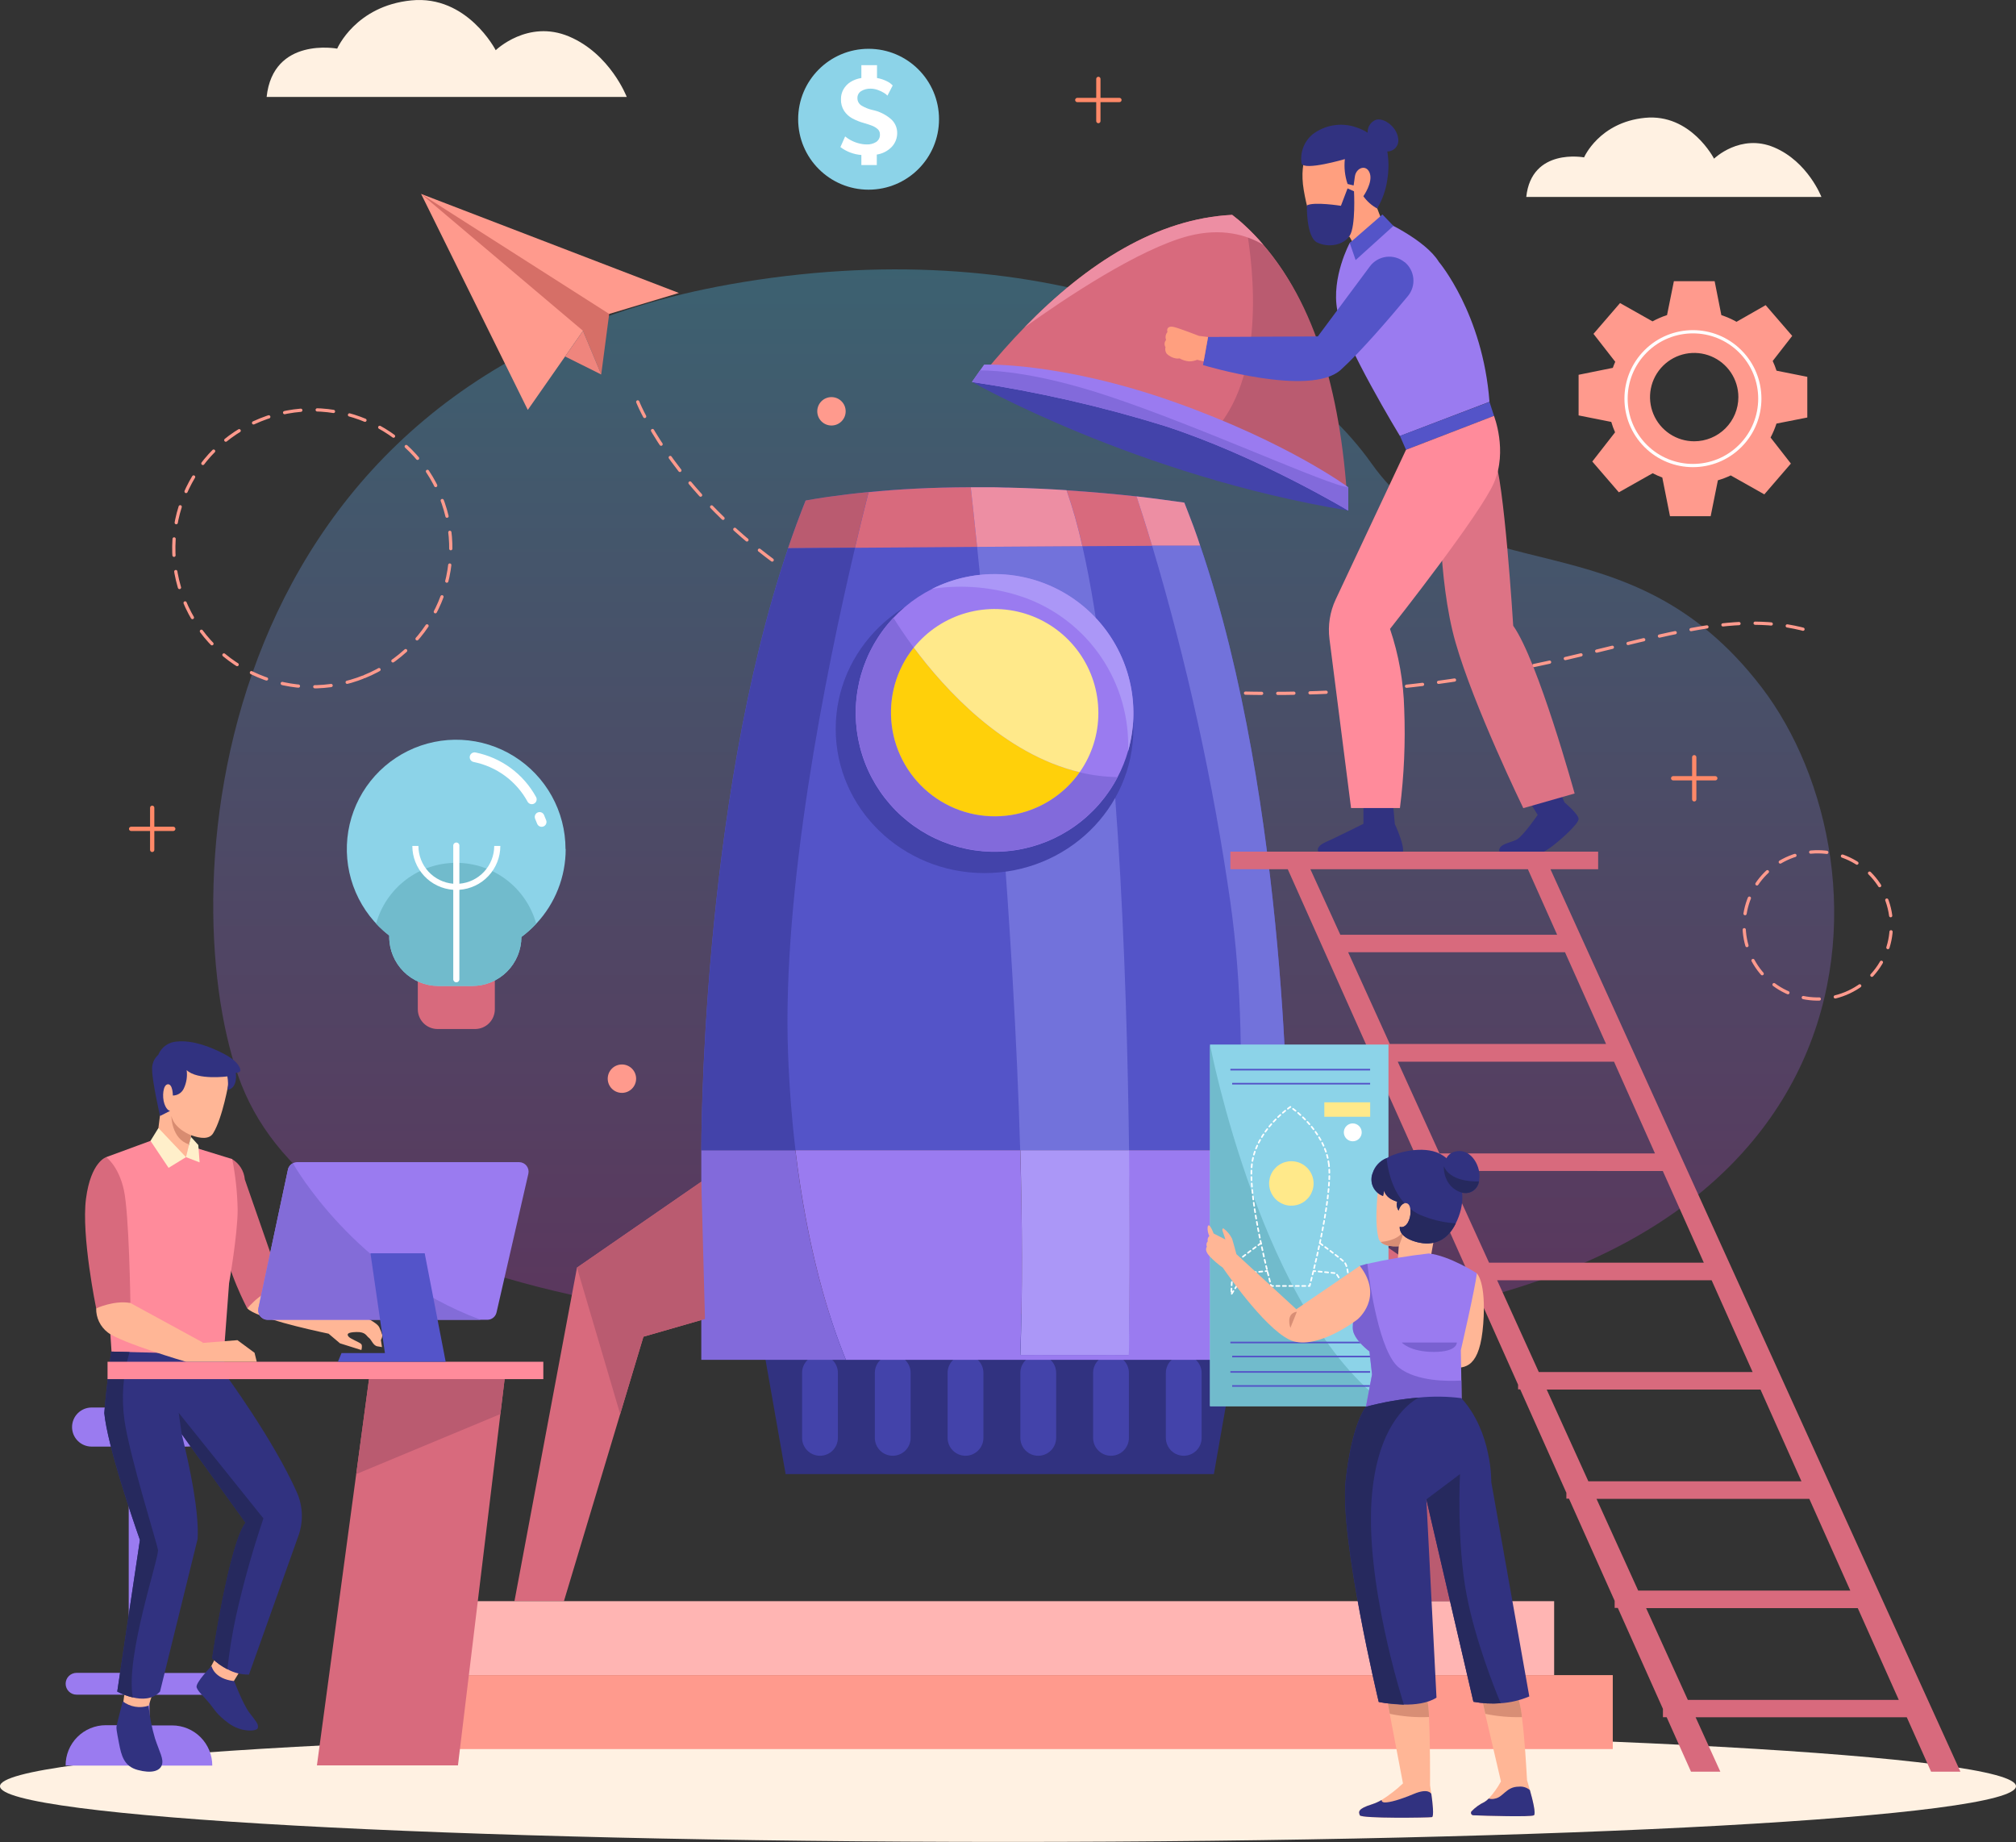 <svg width="625" height="571" viewBox="0 0 625 571" fill="none" xmlns="http://www.w3.org/2000/svg">
<rect x="0" y="0" width="625" height="571" fill="#333333" stroke="none"/>
<path d="M312.5 570.975C485.089 570.975 625 563.247 625 553.713C625 544.18 485.089 536.452 312.5 536.452C139.911 536.452 0 544.18 0 553.713C0 563.247 139.911 570.975 312.5 570.975Z" fill="#FFF1E2"/>
<path d="M226.125 88.165C320.441 71.381 395.891 102.245 425.218 143.689C454.544 185.133 504.539 158.617 546.208 213.16C587.878 267.702 589.203 402.322 392.06 412.093C194.916 421.864 94.82 393.413 73.872 333.594C52.925 273.774 65.281 116.789 226.125 88.165Z" fill="url(#paint0_linear_123_6457)" fill-opacity="0.3"/>
<path d="M197.714 124.584C197.714 124.584 227.743 201.4 351.372 212.895C475.001 224.389 517.187 183.449 560.302 195.394" stroke="#FF9A8D" stroke-linecap="round" stroke-linejoin="round" stroke-dasharray="5 5"/>
<path d="M163.628 127.064L183.21 99.01L210.468 90.817L130.55 60.112L163.628 127.064Z" fill="#FF9A8D"/>
<path d="M130.55 60.112L180.744 102.55L186.392 116.086L188.858 97.313L130.55 60.112Z" fill="#D66F67"/>
<path d="M175.188 110.504L186.391 116.086L180.744 102.55L175.188 110.504Z" fill="#EF857D"/>
<path d="M112.929 209.758C134.905 200.861 145.508 175.833 136.611 153.857C127.715 131.881 102.687 121.278 80.711 130.174C58.734 139.071 48.131 164.099 57.028 186.075C65.925 208.052 90.953 218.655 112.929 209.758Z" stroke="#FF9A8D" stroke-linecap="round" stroke-linejoin="round" stroke-dasharray="5.08 5.08"/>
<path d="M572.169 307.985C583.832 303.214 589.419 289.891 584.648 278.228C579.876 266.565 566.553 260.978 554.89 265.749C543.227 270.521 537.64 283.844 542.412 295.507C547.183 307.17 560.506 312.756 572.169 307.985Z" stroke="#FF9A8D" stroke-linecap="round" stroke-linejoin="round" stroke-dasharray="5 5"/>
<path d="M269.279 58.799C281.338 58.799 291.115 49.023 291.115 36.963C291.115 24.904 281.338 15.128 269.279 15.128C257.22 15.128 247.443 24.904 247.443 36.963C247.443 49.023 257.22 58.799 269.279 58.799Z" fill="#8CD3E8"/>
<path d="M276.412 45.581C275.176 46.835 273.566 47.654 271.824 47.914V51.163H267.038V48.047C264.683 47.867 262.429 47.015 260.542 45.594L262.014 42.293C262.512 42.717 263.054 43.086 263.631 43.394C264.385 43.813 265.186 44.143 266.017 44.375C266.904 44.637 267.824 44.771 268.749 44.772C269.761 44.806 270.761 44.543 271.626 44.017C272.019 43.753 272.335 43.389 272.54 42.963C272.745 42.536 272.832 42.062 272.792 41.59C272.796 41.299 272.738 41.01 272.621 40.742C272.505 40.475 272.332 40.235 272.116 40.039C271.625 39.598 271.059 39.248 270.446 39.005C269.796 38.74 268.947 38.462 267.9 38.157C266.624 37.813 265.392 37.324 264.228 36.698C263.209 36.14 262.34 35.344 261.695 34.378C261.004 33.291 260.662 32.019 260.714 30.732C260.699 29.69 260.955 28.662 261.457 27.749C261.977 26.814 262.719 26.022 263.618 25.442C264.66 24.793 265.824 24.364 267.038 24.183V20.206H271.891V24.183C272.947 24.359 273.971 24.694 274.927 25.177C275.619 25.493 276.241 25.944 276.756 26.503L275.126 29.645C274.816 29.311 274.458 29.026 274.065 28.797C273.455 28.422 272.806 28.115 272.129 27.882C271.415 27.623 270.662 27.488 269.902 27.484C268.877 27.449 267.864 27.711 266.985 28.24C266.613 28.467 266.309 28.79 266.103 29.174C265.898 29.559 265.8 29.992 265.819 30.427C265.812 30.899 265.931 31.364 266.164 31.774C266.398 32.184 266.736 32.525 267.144 32.761C268.176 33.377 269.299 33.825 270.472 34.087C272.508 34.506 274.41 35.416 276.014 36.738C276.69 37.28 277.233 37.969 277.603 38.752C277.973 39.535 278.159 40.393 278.148 41.259C278.15 42.87 277.527 44.419 276.412 45.581Z" fill="white"/>
<path d="M129.543 301.656H153.407V312.872C153.407 313.674 153.249 314.469 152.941 315.211C152.634 315.952 152.184 316.626 151.616 317.193C151.049 317.761 150.375 318.211 149.634 318.518C148.892 318.826 148.097 318.984 147.295 318.984H135.641C134.839 318.984 134.044 318.826 133.302 318.518C132.561 318.211 131.887 317.761 131.319 317.193C130.752 316.626 130.302 315.952 129.995 315.211C129.687 314.469 129.529 313.674 129.529 312.872V301.656H129.543Z" fill="#D86A7D"/>
<path d="M175.374 263.208C175.38 271.781 172.129 280.036 166.279 286.303C164.861 287.823 163.308 289.212 161.639 290.453C161.635 292.451 161.238 294.429 160.47 296.273C159.702 298.118 158.578 299.793 157.162 301.203C155.746 302.612 154.066 303.729 152.218 304.489C150.37 305.25 148.391 305.638 146.392 305.633H135.879C131.847 305.63 127.981 304.026 125.13 301.175C122.279 298.324 120.676 294.458 120.672 290.426V290.015C116.12 286.492 112.539 281.867 110.269 276.577C107.998 271.287 107.112 265.505 107.694 259.778C108.276 254.051 110.308 248.566 113.596 243.841C116.885 239.116 121.322 235.306 126.491 232.771C131.659 230.235 137.388 229.058 143.138 229.35C148.887 229.641 154.468 231.392 159.353 234.437C164.239 237.483 168.268 241.722 171.062 246.755C173.856 251.789 175.321 257.451 175.321 263.208H175.374Z" fill="#8CD3E8"/>
<path d="M166.28 286.303C164.861 287.823 163.308 289.212 161.639 290.453C161.636 292.451 161.239 294.429 160.47 296.273C159.702 298.118 158.578 299.793 157.162 301.202C155.746 302.612 154.066 303.729 152.218 304.489C150.37 305.25 148.391 305.638 146.393 305.633H135.879C131.847 305.629 127.982 304.026 125.131 301.175C122.279 298.324 120.676 294.458 120.673 290.426V290.015C119.217 288.891 117.856 287.649 116.603 286.303C118.114 280.885 121.358 276.111 125.839 272.709C130.319 269.308 135.789 267.467 141.415 267.467C147.04 267.467 152.51 269.308 156.99 272.709C161.471 276.111 164.715 280.885 166.227 286.303H166.28Z" fill="#71BBCC"/>
<path d="M155.117 262.24H153.221C153.214 265.19 152.1 268.031 150.099 270.199C148.098 272.367 145.356 273.704 142.416 273.947V262.24C142.431 262.106 142.419 261.971 142.378 261.842C142.338 261.713 142.271 261.595 142.181 261.494C142.092 261.393 141.982 261.312 141.859 261.257C141.736 261.202 141.603 261.173 141.468 261.173C141.333 261.173 141.2 261.202 141.077 261.257C140.954 261.312 140.844 261.393 140.754 261.494C140.665 261.595 140.597 261.713 140.557 261.842C140.517 261.971 140.504 262.106 140.52 262.24V273.947C137.579 273.704 134.837 272.367 132.836 270.199C130.835 268.031 129.721 265.19 129.715 262.24H127.832C127.837 265.69 129.149 269.009 131.503 271.531C133.857 274.052 137.079 275.588 140.52 275.829V303.671C140.547 303.903 140.659 304.117 140.834 304.272C141.008 304.427 141.234 304.513 141.468 304.513C141.701 304.513 141.927 304.427 142.102 304.272C142.276 304.117 142.388 303.903 142.416 303.671V275.829C145.858 275.588 149.081 274.053 151.438 271.532C153.794 269.011 155.108 265.691 155.117 262.24Z" fill="white"/>
<path d="M147.122 234.73C150.855 235.48 154.378 237.037 157.445 239.293C160.511 241.549 163.047 244.449 164.874 247.789" stroke="white" stroke-width="3" stroke-linecap="round" stroke-linejoin="round"/>
<path d="M167.287 253.238L167.923 254.802" stroke="white" stroke-width="3" stroke-linecap="round" stroke-linejoin="round"/>
<path d="M560.301 129.423V116.815L550.756 114.906C550.42 113.881 550.026 112.876 549.576 111.896L555.621 104.127L547.388 94.595L538.36 99.752C536.861 98.913 535.285 98.22 533.653 97.684L531.572 87.171H518.937L516.816 97.671C515.257 98.183 513.749 98.836 512.308 99.62L502.245 93.945L494.012 103.491L500.76 112.148C500.482 112.758 500.23 113.395 500.005 114.031L489.398 116.179V128.774L499.527 130.789C499.845 131.889 500.24 132.965 500.707 134.011L493.641 143.066L501.874 152.611L512.361 146.698C513.327 147.201 514.323 147.644 515.344 148.024L517.73 160.022H530.339L532.579 148.886C533.944 148.491 535.274 147.985 536.556 147.374L546.977 153.248L555.21 143.702L548.913 135.628C549.644 134.242 550.256 132.796 550.742 131.306L560.301 129.423ZM525.248 136.795C522.538 136.797 519.889 135.996 517.635 134.493C515.381 132.99 513.624 130.852 512.585 128.35C511.547 125.847 511.274 123.093 511.801 120.436C512.327 117.778 513.631 115.337 515.546 113.42C517.46 111.503 519.901 110.198 522.558 109.668C525.215 109.139 527.969 109.409 530.472 110.445C532.975 111.481 535.115 113.237 536.621 115.489C538.126 117.742 538.93 120.39 538.93 123.099C538.93 126.729 537.489 130.211 534.923 132.779C532.358 135.347 528.878 136.791 525.248 136.795Z" fill="#FF9A8D"/>
<path d="M539.506 138.238C547.603 130.14 547.603 117.012 539.506 108.914C531.408 100.816 518.279 100.816 510.182 108.914C502.084 117.012 502.084 130.14 510.182 138.238C518.279 146.336 531.408 146.336 539.506 138.238Z" stroke="white" stroke-linecap="round" stroke-linejoin="round"/>
<path d="M347.051 30.334H341.177V24.461C341.177 24.285 341.107 24.117 340.983 23.992C340.859 23.868 340.69 23.798 340.514 23.798C340.339 23.798 340.17 23.868 340.046 23.992C339.921 24.117 339.852 24.285 339.852 24.461V30.334H333.978C333.803 30.334 333.634 30.404 333.51 30.529C333.385 30.653 333.315 30.822 333.315 30.997C333.315 31.173 333.385 31.342 333.51 31.466C333.634 31.59 333.803 31.66 333.978 31.66H339.852V37.533C339.852 37.709 339.921 37.878 340.046 38.002C340.17 38.127 340.339 38.196 340.514 38.196C340.69 38.196 340.859 38.127 340.983 38.002C341.107 37.878 341.177 37.709 341.177 37.533V31.66H347.051C347.226 31.66 347.395 31.59 347.519 31.466C347.644 31.342 347.713 31.173 347.713 30.997C347.713 30.822 347.644 30.653 347.519 30.529C347.395 30.404 347.226 30.334 347.051 30.334Z" fill="#FF8968"/>
<path d="M53.72 256.274H47.847V250.401C47.847 250.225 47.777 250.056 47.653 249.932C47.529 249.808 47.36 249.738 47.184 249.738C47.008 249.738 46.84 249.808 46.716 249.932C46.591 250.056 46.522 250.225 46.522 250.401V256.274H40.648C40.472 256.274 40.304 256.344 40.179 256.468C40.055 256.592 39.985 256.761 39.985 256.937C39.985 257.113 40.055 257.281 40.179 257.406C40.304 257.53 40.472 257.6 40.648 257.6H46.522V263.46C46.522 263.636 46.591 263.804 46.716 263.928C46.84 264.053 47.008 264.123 47.184 264.123C47.36 264.123 47.529 264.053 47.653 263.928C47.777 263.804 47.847 263.636 47.847 263.46V257.6H53.72C53.895 257.596 54.062 257.525 54.185 257.402C54.309 257.278 54.38 257.112 54.383 256.937C54.383 256.761 54.313 256.592 54.189 256.468C54.065 256.344 53.896 256.274 53.72 256.274Z" fill="#FF8968"/>
<path d="M531.784 240.59H525.911V234.73C525.911 234.554 525.841 234.386 525.717 234.261C525.592 234.137 525.424 234.067 525.248 234.067C525.072 234.067 524.903 234.137 524.779 234.261C524.655 234.386 524.585 234.554 524.585 234.73V240.59H518.712C518.536 240.59 518.367 240.66 518.243 240.784C518.119 240.909 518.049 241.077 518.049 241.253C518.049 241.429 518.119 241.597 518.243 241.722C518.367 241.846 518.536 241.916 518.712 241.916H524.585V247.789C524.585 247.965 524.655 248.134 524.779 248.258C524.903 248.382 525.072 248.452 525.248 248.452C525.424 248.452 525.592 248.382 525.717 248.258C525.841 248.134 525.911 247.965 525.911 247.789V241.916H531.784C531.96 241.916 532.128 241.846 532.253 241.722C532.377 241.597 532.447 241.429 532.447 241.253C532.443 241.078 532.372 240.912 532.249 240.788C532.125 240.664 531.959 240.593 531.784 240.59Z" fill="#FF8968"/>
<path d="M257.772 131.903C260.203 131.903 262.173 129.932 262.173 127.501C262.173 125.07 260.203 123.099 257.772 123.099C255.341 123.099 253.37 125.07 253.37 127.501C253.37 129.932 255.341 131.903 257.772 131.903Z" fill="#FF9A8D"/>
<path d="M192.809 338.778C195.24 338.778 197.21 336.807 197.21 334.376C197.21 331.945 195.24 329.974 192.809 329.974C190.378 329.974 188.407 331.945 188.407 334.376C188.407 336.807 190.378 338.778 192.809 338.778Z" fill="#FF9A8D"/>
<path d="M115.621 30.056H194.306C194.306 30.056 189.202 16.705 176.408 11.309C163.614 5.914 153.684 15.565 153.684 15.565C153.684 15.565 144.868 -1.59 127.54 0.12C110.212 1.83 104.538 15.075 104.538 15.075C104.538 15.075 84.651 11.309 82.662 30.056H115.621Z" fill="#FFF1E2"/>
<path d="M500.191 61.053H564.677C564.677 61.053 560.488 50.115 550.014 45.687C539.54 41.259 531.387 49.187 531.387 49.187C531.387 49.187 524.161 35.12 509.962 36.526C495.763 37.931 491.096 48.789 491.096 48.789C491.096 48.789 474.803 45.687 473.172 61.053H500.191Z" fill="#FFF1E2"/>
<path d="M223.301 362.257L178.874 392.949L159.491 496.347H174.83L199.477 414.36L226.125 406.684L223.301 362.257Z" fill="#D86A7D"/>
<path d="M394.898 362.257L439.325 392.949L458.708 496.347H443.369L418.722 414.36L392.074 406.684L394.898 362.257Z" fill="#D86A7D"/>
<path d="M317.803 407.334H302.08H234.836L243.56 456.958H302.08H317.803H376.323L385.034 407.334H317.803Z" fill="#313280"/>
<path d="M254.218 420.021H254.205C251.144 420.021 248.663 422.503 248.663 425.563V445.728C248.663 448.789 251.144 451.27 254.205 451.27H254.218C257.279 451.27 259.76 448.789 259.76 445.728V425.563C259.76 422.503 257.279 420.021 254.218 420.021Z" fill="#4343AA"/>
<path d="M276.771 451.27C275.3 451.27 273.889 450.687 272.848 449.648C271.806 448.609 271.219 447.199 271.216 445.728V425.577C271.216 424.103 271.801 422.69 272.843 421.648C273.885 420.607 275.298 420.021 276.771 420.021C277.5 420.021 278.221 420.165 278.895 420.445C279.568 420.724 280.179 421.133 280.694 421.649C281.209 422.165 281.617 422.778 281.895 423.452C282.172 424.126 282.314 424.848 282.313 425.577V445.781C282.299 447.242 281.709 448.638 280.671 449.666C279.633 450.694 278.231 451.27 276.771 451.27Z" fill="#4343AA"/>
<path d="M299.321 451.27C297.851 451.27 296.442 450.686 295.402 449.647C294.363 448.608 293.779 447.198 293.779 445.728V425.577C293.778 424.848 293.92 424.126 294.197 423.452C294.475 422.778 294.883 422.165 295.398 421.649C295.913 421.133 296.524 420.724 297.197 420.445C297.871 420.165 298.592 420.021 299.321 420.021C300.794 420.021 302.207 420.607 303.249 421.648C304.291 422.69 304.876 424.103 304.876 425.577V445.781C304.859 447.243 304.266 448.639 303.226 449.667C302.186 450.694 300.783 451.27 299.321 451.27Z" fill="#4343AA"/>
<path d="M321.873 451.27C321.145 451.27 320.424 451.127 319.752 450.848C319.08 450.57 318.469 450.162 317.954 449.647C317.44 449.132 317.031 448.522 316.753 447.849C316.474 447.177 316.331 446.456 316.331 445.728V425.577C316.329 424.848 316.471 424.126 316.749 423.452C317.027 422.778 317.435 422.165 317.95 421.649C318.464 421.133 319.076 420.724 319.749 420.445C320.422 420.165 321.144 420.021 321.873 420.021C323.346 420.021 324.759 420.607 325.801 421.648C326.843 422.69 327.428 424.103 327.428 425.577V445.781C327.41 447.243 326.817 448.639 325.778 449.667C324.738 450.694 323.335 451.27 321.873 451.27Z" fill="#4343AA"/>
<path d="M344.439 451.27C343.71 451.272 342.988 451.13 342.314 450.852C341.64 450.574 341.028 450.166 340.512 449.652C339.996 449.137 339.586 448.525 339.307 447.852C339.028 447.179 338.884 446.457 338.884 445.728V425.577C338.882 424.847 339.025 424.123 339.303 423.449C339.582 422.774 339.991 422.161 340.507 421.645C341.023 421.128 341.636 420.719 342.311 420.441C342.986 420.162 343.709 420.02 344.439 420.022C345.168 420.021 345.889 420.165 346.563 420.445C347.236 420.724 347.847 421.133 348.362 421.649C348.877 422.165 349.285 422.778 349.563 423.452C349.84 424.126 349.982 424.848 349.981 425.577V445.781C349.967 447.242 349.377 448.638 348.339 449.666C347.301 450.694 345.899 451.27 344.439 451.27Z" fill="#4343AA"/>
<path d="M366.99 451.27C365.528 451.27 364.125 450.694 363.085 449.667C362.045 448.639 361.452 447.243 361.435 445.781V425.629C361.435 424.156 362.02 422.743 363.062 421.702C364.103 420.66 365.516 420.074 366.99 420.074C367.718 420.074 368.44 420.218 369.113 420.498C369.787 420.777 370.398 421.186 370.913 421.702C371.428 422.218 371.836 422.831 372.113 423.505C372.391 424.179 372.533 424.901 372.531 425.629V445.781C372.517 447.242 371.927 448.638 370.89 449.666C369.852 450.694 368.45 451.27 366.99 451.27Z" fill="#4343AA"/>
<path d="M399.233 356.57H217.415C217.415 356.57 217.071 250.427 244.315 169.966C246.026 164.928 247.842 159.983 249.764 155.183C255.174 154.215 261.696 153.274 269.28 152.532C278.282 151.657 288.822 151.073 300.953 151.047H305.673C314.555 151.14 322.908 151.471 330.65 151.975C338.393 152.479 345.817 153.142 352.353 153.871C357.816 154.494 362.774 155.197 367.162 155.806C367.361 156.297 367.56 156.801 367.759 157.331L368.713 159.81C369.138 160.95 369.575 162.117 370.039 163.284L371.272 166.744L372.107 169.144C399.617 249.725 399.233 356.57 399.233 356.57Z" fill="#5454C8"/>
<path d="M383.933 356.57C382.711 378.342 380.281 400.03 376.654 421.533H262.253C257.042 408.832 250.321 387.5 246.608 356.57H316.278C316.928 379.015 317.047 400.665 316.278 420.022H349.927C349.927 420.022 350.417 393.506 349.927 356.57H383.933Z" fill="#9A7BF0"/>
<path d="M350.033 356.57H316.278C314.263 286.396 306.998 208.559 302.928 169.528L335.555 169.316C346.307 216.421 349.317 299.123 350.033 356.57Z" fill="#7272DB"/>
<path d="M305.221 270.646C330.702 270.646 351.358 250.63 351.358 225.94C351.358 201.25 330.702 181.235 305.221 181.235C279.74 181.235 259.084 201.25 259.084 225.94C259.084 250.63 279.74 270.646 305.221 270.646Z" fill="#4343AA"/>
<path d="M351.371 220.969C351.376 224.968 350.823 228.948 349.727 232.795C348.93 235.601 347.841 238.316 346.479 240.895C343.344 246.912 338.831 252.101 333.308 256.041C327.785 259.981 321.408 262.56 314.699 263.566C307.99 264.573 301.138 263.979 294.702 261.832C288.266 259.686 282.429 256.049 277.666 251.218C272.904 246.386 269.351 240.497 267.298 234.03C265.245 227.564 264.75 220.704 265.853 214.01C266.956 207.316 269.626 200.978 273.645 195.512C277.664 190.047 282.919 185.609 288.98 182.561C295.542 179.267 302.838 177.706 310.173 178.026C317.509 178.346 324.64 180.536 330.891 184.389C337.141 188.242 342.303 193.628 345.885 200.038C349.468 206.447 351.351 213.666 351.358 221.008L351.371 220.969Z" fill="#9A7BF0"/>
<path d="M481.815 496.347H132.538V519.269H481.815V496.347Z" fill="#FFB5B3"/>
<path d="M499.992 519.27H106.805V542.192H499.992V519.27Z" fill="#FF9A8D"/>
<path d="M300.952 151.047C301.429 155.369 302.119 161.653 302.927 169.528C289.099 169.621 275.59 169.714 265.05 169.807C266.641 163.085 268.086 157.238 269.279 152.572C278.281 151.657 288.821 151.073 300.952 151.047Z" fill="#D86A7D"/>
<path d="M357.192 169.197L335.582 169.316C334.289 163.453 332.651 157.671 330.677 152.001C338.631 152.505 345.844 153.168 352.38 153.897C353.334 156.867 355.031 162.064 357.192 169.197Z" fill="#D86A7D"/>
<path d="M262.253 421.533H217.415V356.57H246.582C250.255 387.447 257.043 408.832 262.253 421.533Z" fill="#826ADB"/>
<path d="M269.28 152.532C268.087 157.238 266.628 163.138 265.051 169.767L244.315 169.926C246.026 164.888 247.842 159.943 249.764 155.144C251.62 154.812 253.609 154.481 255.73 154.162L257.056 153.977C260.729 153.46 264.812 152.956 269.28 152.532Z" fill="#BA5B70"/>
<path d="M244.315 326.647C244.726 337.478 245.522 347.435 246.609 356.569H217.442C217.442 356.569 217.097 250.427 244.342 169.966L265.077 169.807C256.009 208.268 242.393 275.67 244.315 326.647Z" fill="#4343AA"/>
<path d="M399.233 356.57V421.533H376.694C380.321 400.03 382.751 378.342 383.973 356.57H399.233Z" fill="#AB97F7"/>
<path d="M372.067 169.17C371.934 169.17 366.167 169.17 357.165 169.17C355.031 162.064 353.334 156.84 352.353 153.871C357.815 154.494 362.773 155.196 367.161 155.806C367.36 156.297 367.559 156.801 367.758 157.331L368.713 159.81C369.137 160.95 369.574 162.117 370.038 163.284L371.271 166.744L372.067 169.17Z" fill="#ED8EA3"/>
<path d="M399.233 356.569H383.933C385.259 332.56 385.1 305.54 381.441 279.674C376.079 242.303 367.974 205.378 357.192 169.197C366.194 169.197 371.962 169.197 372.094 169.197C399.617 249.725 399.233 356.569 399.233 356.569Z" fill="#7272DB"/>
<path d="M346.48 240.895C343.632 246.339 339.652 251.111 334.806 254.888C329.961 258.666 324.363 261.363 318.388 262.796C312.414 264.23 306.202 264.368 300.17 263.2C294.138 262.033 288.425 259.587 283.417 256.028C278.409 252.469 274.221 247.879 271.135 242.566C268.048 237.254 266.136 231.342 265.525 225.228C264.914 219.114 265.619 212.941 267.593 207.123C269.567 201.304 272.764 195.976 276.969 191.496C278.07 193.273 280.217 196.614 283.293 200.777C280.597 204.14 278.604 208.011 277.433 212.16C276.262 216.308 275.936 220.65 276.475 224.926C277.014 229.203 278.407 233.328 280.571 237.056C282.735 240.784 285.627 244.039 289.073 246.628C292.52 249.218 296.451 251.088 300.634 252.128C304.818 253.168 309.167 253.357 313.425 252.684C317.683 252.011 321.762 250.489 325.42 248.209C329.078 245.928 332.241 242.936 334.72 239.41C338.575 240.33 342.518 240.828 346.48 240.895Z" fill="#826ADB"/>
<path d="M334.72 239.37C332.241 242.897 329.078 245.889 325.42 248.169C321.762 250.449 317.683 251.971 313.425 252.644C309.167 253.318 304.818 253.128 300.635 252.088C296.451 251.048 292.52 249.178 289.073 246.589C285.627 244 282.736 240.744 280.571 237.016C278.407 233.288 277.014 229.163 276.475 224.887C275.936 220.61 276.262 216.268 277.433 212.12C278.604 207.971 280.597 204.101 283.293 200.737C292.746 213.451 311.015 233.656 334.72 239.37Z" fill="#FFD00A"/>
<path d="M340.514 220.969C340.533 227.554 338.509 233.984 334.72 239.37C311.015 233.696 292.746 213.451 283.293 200.737C287.478 195.562 293.163 191.811 299.567 190.001C305.972 188.191 312.78 188.41 319.054 190.628C325.329 192.847 330.761 196.955 334.604 202.389C338.447 207.822 340.512 214.313 340.514 220.969Z" fill="#FFE98A"/>
<path d="M335.555 169.316L302.928 169.528C302.119 161.666 301.429 155.369 300.952 151.047H305.672C307.78 151.047 309.861 151.047 311.916 151.153H312.725C315.783 151.224 318.771 151.325 321.687 151.458C324.763 151.59 327.746 151.763 330.65 151.948C332.626 157.636 334.264 163.435 335.555 169.316Z" fill="#ED8EA3"/>
<path d="M349.979 420.022H316.331C317.047 400.665 316.928 379.015 316.331 356.57H350.032C350.47 393.506 349.979 420.022 349.979 420.022Z" fill="#AB97F7"/>
<path d="M349.729 232.795C350.112 222.452 347.185 212.256 341.374 203.691C335.564 195.126 327.172 188.639 317.419 185.172C308.302 182.008 298.554 181.098 289.008 182.521C296.482 178.774 304.884 177.283 313.191 178.229C321.498 179.176 329.349 182.52 335.788 187.853C342.227 193.185 346.975 200.277 349.453 208.262C351.931 216.247 352.031 224.78 349.742 232.821L349.729 232.795Z" fill="#AB97F7"/>
<path d="M178.874 392.949L192.264 438.344L199.477 414.36L218.555 408.872L217.415 366.327L178.874 392.949Z" fill="#BA5B70"/>
<path d="M399.232 382.329L428.691 402.415L450.381 496.347H443.368L418.721 414.36L399.232 408.752V382.329Z" fill="#BA5B70"/>
<path d="M32.786 534.794H39.906V525.328H23.731C22.834 525.328 21.974 524.972 21.34 524.338C20.706 523.704 20.35 522.844 20.35 521.947C20.35 521.051 20.706 520.191 21.34 519.557C21.974 518.923 22.834 518.567 23.731 518.567H39.906V448.433H28.398C26.791 448.433 25.25 447.794 24.113 446.658C22.977 445.522 22.339 443.981 22.339 442.374C22.339 440.767 22.977 439.226 24.113 438.09C25.25 436.954 26.791 436.315 28.398 436.315H58.109C59.715 436.315 61.257 436.954 62.393 438.09C63.529 439.226 64.167 440.767 64.167 442.374C64.167 443.981 63.529 445.522 62.393 446.658C61.257 447.794 59.715 448.433 58.109 448.433H46.349V518.606H64.684C65.581 518.606 66.441 518.963 67.075 519.597C67.709 520.231 68.065 521.091 68.065 521.987C68.065 522.884 67.709 523.744 67.075 524.378C66.441 525.012 65.581 525.368 64.684 525.368H46.349V534.861H53.362C56.664 534.861 59.83 536.172 62.165 538.507C64.5 540.841 65.811 544.008 65.811 547.31H20.337C20.33 545.67 20.647 544.045 21.269 542.527C21.892 541.01 22.807 539.631 23.964 538.468C25.12 537.305 26.495 536.382 28.009 535.752C29.523 535.121 31.146 534.796 32.786 534.794Z" fill="#9A7BF0"/>
<path d="M47.384 524.798L46.058 528.775C46.058 528.775 44.958 530.459 41.855 530.194C38.753 529.929 38.063 528.868 38.063 528.868L38.74 523.817L47.384 524.798Z" fill="#FFB696"/>
<path d="M75.331 516.472L72.096 521.775C70.38 521.646 68.694 521.253 67.098 520.608C66.016 520.153 65.116 519.35 64.539 518.328L67.124 513.317L75.331 516.472Z" fill="#FFB696"/>
<path d="M72.6 521.126C72.6 521.126 75.251 528.152 77.306 530.897C79.361 533.641 80.13 534.304 79.958 535.563C79.785 536.823 74.761 537.048 70.942 534.238C67.124 531.427 66.66 530.114 64.937 528.006C63.213 525.898 61.437 524.467 60.959 523.074C60.482 521.682 65.586 516.446 65.586 516.446C65.586 516.446 66.262 520.41 72.6 521.126Z" fill="#313280"/>
<path d="M46.044 528.749C46.401 532.193 47.076 535.597 48.059 538.917C49.491 543.213 50.83 545.308 50.167 547.164C49.504 549.02 46.972 549.815 42.716 548.675C38.461 547.535 37.639 544.3 36.883 540.349C36.127 536.398 36.034 535.802 36.127 535.139C36.22 534.476 38.05 527.396 38.05 527.396C39.173 528.252 40.488 528.822 41.88 529.058C43.273 529.293 44.702 529.187 46.044 528.749Z" fill="#313280"/>
<path d="M92.592 475.863L77.186 519.097C74.872 519.142 72.587 518.579 70.557 517.466C68.805 516.582 67.2 515.433 65.798 514.059C65.798 514.059 71.101 478.435 76.165 472.032L56.345 444.575C58.996 455.354 61.741 468.757 61.264 477.057L49.61 524.374C47.33 526.879 43.962 526.84 41.191 526.19C39.507 525.796 37.88 525.186 36.352 524.374C36.352 524.374 43.352 477.415 43.379 477.362C41.151 471.038 33.329 448.194 32.335 438.052C32.825 431.317 34.443 418.974 34.443 418.974H40.091L69.258 418.802L69.855 426.014C69.855 426.014 84.743 446.245 92.035 462.606C93.885 466.797 94.084 471.532 92.592 475.863Z" fill="#313280"/>
<path d="M71.924 359.301C73.044 359.96 73.99 360.878 74.682 361.978C75.374 363.079 75.792 364.329 75.901 365.625L87.608 399.26L76.644 405.584C76.644 405.584 70.32 393.652 69.391 384.954C68.463 376.257 71.924 359.301 71.924 359.301Z" fill="#D86A7D"/>
<path d="M58.733 355.217L71.99 359.301C73.022 364.476 73.585 369.734 73.674 375.011C73.674 382.727 71.022 397.775 71.022 397.775L69.365 419.902L34.577 418.974C34.577 418.974 31.05 370.039 32.919 358.704L48.709 352.897L58.733 355.217Z" fill="#FF8B9B"/>
<path d="M48.63 353.547L49.836 343.855C48.815 338.711 47.423 329.073 50.552 326.355C54.874 322.59 71.181 322.219 70.903 335.516C70.903 335.516 69.047 346.48 66.077 351.306C64.871 353.255 62.1 352.95 59.262 351.903L57.658 358.704L48.63 353.547Z" fill="#FFB696"/>
<path d="M70.491 333.673C70.491 333.673 61.211 334.933 57.87 331.724C58.139 333.73 57.802 335.771 56.902 337.584C56.587 338.191 56.111 338.7 55.527 339.055C54.942 339.411 54.272 339.599 53.587 339.6C53.587 339.6 53.587 336.046 52.063 336.113C50.538 336.179 50.207 339.957 50.962 342.158C51.718 344.359 52.752 344.346 52.752 344.346L49.61 345.95C49.61 345.95 47.171 335.145 47.171 331.724C47.096 330.843 47.227 329.957 47.554 329.136C47.881 328.314 48.394 327.58 49.053 326.991C49.528 325.825 50.325 324.817 51.35 324.087C52.377 323.357 53.589 322.934 54.847 322.868C59.514 322.391 65.016 324.34 69.616 326.779C74.217 329.219 74.773 331.592 74.429 332.082C74.084 332.573 73.103 332.573 73.103 332.573C73.103 332.573 73.872 337.226 70.558 337.876C70.761 336.481 70.739 335.062 70.491 333.673Z" fill="#313280"/>
<path d="M41.178 526.19C39.498 525.795 37.876 525.185 36.352 524.374C36.352 524.374 43.352 477.415 43.379 477.362C41.151 471.038 33.329 448.194 32.335 438.052C32.825 431.317 34.443 418.974 34.443 418.974C34.443 418.974 40.144 419.067 40.17 419.12C38.134 425.997 37.596 433.23 38.593 440.332C40.303 451.84 48.536 477.971 48.974 480.384C49.411 482.797 38.778 513.396 41.178 526.19Z" fill="#26295E"/>
<path d="M59.263 351.903C59.263 351.903 54.105 350.06 53.138 345.95C53.138 345.95 53.138 353.069 58.6 354.74L59.263 351.903Z" fill="#D88C71"/>
<path d="M49.108 349.676L57.659 358.704L52.263 362.019L46.655 353.653L49.108 349.676Z" fill="#FFEFCA"/>
<path d="M58.706 354.316L57.658 358.704L61.887 360.322L61.477 354.939L59.196 352.42L58.706 354.316Z" fill="#FFEFCA"/>
<path d="M32.919 358.704C32.919 358.704 36.711 361.356 38.381 368.78C40.052 376.204 40.423 403.913 40.423 403.913L29.817 405.584C29.817 405.584 25.163 383.045 26.661 371.577C28.16 360.109 32.919 358.704 32.919 358.704Z" fill="#D86A7D"/>
<path d="M118.551 413.963C118.312 413.175 118.02 412.404 117.676 411.656C117.305 410.661 116.019 409.892 114.746 409.137C113.473 408.381 106.552 408.766 106.552 408.766L106.38 408.925L87.647 399.273C82.065 398.902 76.683 405.597 76.683 405.597C79.334 408.434 95.549 412.093 101.872 413.432L105.399 416.415L112.028 418.497C112.028 418.497 112.412 417.264 112.028 416.694C111.643 416.124 108.621 415.063 108.051 414.321C107.481 413.578 107.626 412.995 110.503 412.915C113.38 412.836 113.539 414.122 114.348 414.692C115.157 415.262 115.674 417.144 117 417.343L118.418 417.582L118.087 415.408C118.328 414.958 118.485 414.469 118.551 413.963Z" fill="#FFB696"/>
<path d="M40.422 403.913L62.868 416.15L57.644 422.129C57.644 422.129 37.333 416.177 33.383 413.021C32.249 412.146 31.336 411.017 30.716 409.726C30.097 408.434 29.789 407.016 29.816 405.584C29.816 405.584 35.398 402.985 40.422 403.913Z" fill="#FFB696"/>
<path d="M33.343 427.512H168.44V422.13H33.343V427.512Z" fill="#FF8B9B"/>
<path d="M163.8 363.848L153.937 406.83C153.79 407.48 153.426 408.061 152.906 408.478C152.386 408.894 151.739 409.122 151.073 409.124H82.954C82.517 409.12 82.086 409.018 81.693 408.827C81.3 408.636 80.954 408.36 80.681 408.018C80.408 407.676 80.215 407.278 80.115 406.853C80.015 406.427 80.011 405.985 80.104 405.557L89.265 362.575C89.352 362.148 89.536 361.747 89.803 361.402C90.07 361.058 90.412 360.779 90.803 360.587C91.213 360.374 91.667 360.261 92.129 360.255H160.977C161.414 360.262 161.845 360.367 162.237 360.561C162.629 360.756 162.973 361.035 163.244 361.379C163.514 361.724 163.705 362.124 163.801 362.551C163.897 362.978 163.897 363.421 163.8 363.848Z" fill="#9A7BF0"/>
<path d="M149.044 409.124H82.954C82.517 409.12 82.086 409.018 81.693 408.827C81.3 408.636 80.954 408.36 80.681 408.018C80.408 407.676 80.215 407.278 80.115 406.853C80.015 406.427 80.011 405.985 80.104 405.557L89.265 362.575C89.352 362.148 89.536 361.747 89.803 361.402C90.07 361.058 90.412 360.779 90.803 360.587C91.095 361.13 109.987 394.633 149.044 409.124Z" fill="#836CD8"/>
<path d="M131.663 388.494L138.172 422.129H104.763L105.876 419.438H119.333L114.852 388.494H131.663Z" fill="#5454C9"/>
<path d="M61.291 416.415L73.607 415.434L78.91 419.345L79.6 422.129H57.658C57.658 422.129 58.891 417.94 61.291 416.415Z" fill="#FFB696"/>
<path d="M156.442 427.512L141.978 547.244H98.254L114.402 427.512H156.442Z" fill="#D86A7D"/>
<path d="M155.13 438.344L110.438 456.958L114.402 427.512H156.442L155.13 438.344Z" fill="#BA5B70"/>
<path d="M81.669 470.693C78.29 480.664 75.445 490.807 73.144 501.08C71.974 506.492 71.089 511.962 70.492 517.466C68.74 516.582 67.135 515.433 65.733 514.059C65.733 514.059 71.036 478.435 76.1 472.032L56.346 444.575L55.392 437.946L81.669 470.693Z" fill="#26295E"/>
<path d="M301.377 118.406C301.377 118.406 352.353 147.481 418.046 158.272C417.993 158.272 363.251 120.58 301.377 118.406Z" fill="#4343AA"/>
<path d="M422.686 248.744V255.373C422.686 255.373 413.591 259.92 410.966 261.047C408.341 262.174 407.771 263.964 409.64 264.6C411.509 265.236 434.432 265.422 434.83 264.6C435.758 262.479 432.417 255.439 432.417 255.439L431.847 248.81L422.686 248.744Z" fill="#313280"/>
<path d="M473.212 246.914L476.712 252.602C476.712 252.602 472.443 258.833 470.362 260.172C469.129 260.967 465.92 261.405 465.058 262.731C464.197 264.056 465.058 265.064 470.454 265.13C475.85 265.197 477.282 265.13 480.398 262.916C483.513 260.702 489.493 255.346 489.4 253.835C489.307 252.323 485.038 248.744 485.038 248.744L483.248 244.647L473.212 246.914Z" fill="#313280"/>
<path d="M446.403 151.643C446.403 151.643 445.555 179.206 451.229 199.093C456.904 218.98 472.256 250.52 472.256 250.52L488.165 245.973C488.165 245.973 476.804 204.781 469.127 193.976C469.127 193.976 466.29 147.958 463.161 141.7C460.032 135.442 446.403 151.643 446.403 151.643Z" fill="#DD7385"/>
<path d="M406.869 44.388C413.18 38.289 425.695 39.986 427.631 47.251C429.217 52.957 428.981 59.015 426.955 64.579L430.11 72.786L421.758 79.574L418.364 73.343C416.718 74.112 414.941 74.561 413.127 74.669C408.898 74.881 405.915 69.074 404.191 58.945C402.468 48.816 406.869 44.388 406.869 44.388Z" fill="#FF9F7F"/>
<path d="M416.919 151.458C403.218 144.821 389.186 138.892 374.878 133.692C370.052 131.925 364.992 130.157 359.698 128.389C341.958 122.401 323.698 118.082 305.155 115.489C309.212 110.544 313.375 105.838 317.644 101.449C337.173 81.39 358.823 67.761 381.998 66.608C383.323 67.629 384.649 68.703 385.816 69.816C387.892 71.713 389.845 73.742 391.663 75.888C407.386 94.158 414.691 121.27 416.919 151.458Z" fill="#D86A7D"/>
<path d="M375.475 134.647C392.617 117.412 388.613 83.326 386.412 70.718C406.18 88.695 415.023 118.618 417.515 152.412C403.815 145.776 389.783 139.846 375.475 134.647Z" fill="#BA5B70"/>
<path d="M446.086 81.191C446.086 81.191 459.689 97.18 461.77 124.558L434.008 135.164C434.008 135.164 416.495 106.381 414.586 96.173C412.677 85.964 418.444 75.305 418.444 75.305L428.785 68.437C428.785 68.437 441.883 74.284 446.086 81.191Z" fill="#9A7BF0"/>
<path d="M435.413 81.191C436.184 81.814 436.825 82.585 437.296 83.457C437.767 84.33 438.06 85.288 438.158 86.275C438.255 87.262 438.155 88.259 437.864 89.207C437.572 90.155 437.095 91.036 436.46 91.798C430.971 98.427 421.876 109.033 415.658 114.654C406.153 123.245 372.955 113.169 372.955 113.169L374.533 104.459L408.552 104.287L424.7 82.57C425.304 81.762 426.064 81.085 426.936 80.578C427.808 80.072 428.773 79.746 429.774 79.623C430.774 79.499 431.79 79.579 432.759 79.857C433.728 80.136 434.631 80.608 435.413 81.244V81.191Z" fill="#5454C8"/>
<path d="M403.515 50.699C403.255 49.038 403.425 47.338 404.01 45.761C404.595 44.185 405.575 42.786 406.856 41.696C408.752 40.226 410.986 39.251 413.353 38.86C415.721 38.469 418.149 38.674 420.418 39.456C421.678 39.869 422.884 40.43 424.011 41.126C423.962 40.393 424.117 39.661 424.458 39.01C424.8 38.359 425.315 37.816 425.947 37.441C428.254 35.837 433.08 39.045 433.464 42.969C433.549 43.459 433.526 43.961 433.396 44.441C433.266 44.921 433.032 45.366 432.711 45.746C432.39 46.125 431.989 46.429 431.537 46.637C431.085 46.844 430.594 46.95 430.097 46.947C430.571 49.84 430.571 52.79 430.097 55.683C429.655 58.846 428.586 61.888 426.954 64.632C425.255 63.708 423.79 62.406 422.672 60.828C422.672 60.828 425.682 56.585 424.661 53.695C423.64 50.805 420.418 51.958 420.034 54.729L419.649 57.486L417.78 57.036C416.936 54.557 416.646 51.923 416.932 49.32C416.932 49.32 404.416 53.005 403.515 50.699Z" fill="#313280"/>
<path d="M408.341 75.172C411.748 76.843 416.534 76.074 418.443 73.051C420.352 70.028 419.769 59.303 419.769 59.303L417.767 58.401L415.712 63.797C415.712 63.797 407.386 62.471 405.185 63.665C405.132 63.665 404.92 73.502 408.341 75.172Z" fill="#313280"/>
<path d="M428.586 66.489L418.443 75.305L420.273 80.621L431.993 70.028L428.586 66.489Z" fill="#5454C8"/>
<path d="M374.52 104.472L371.683 104.114C371.683 104.114 365.823 101.834 363.967 101.37C362.111 100.906 361.607 101.966 361.938 102.921C361.648 103.253 361.454 103.659 361.379 104.094C361.304 104.529 361.351 104.977 361.514 105.387C361.245 105.688 361.082 106.068 361.048 106.47C361.015 106.871 361.113 107.273 361.328 107.614C361.237 107.964 361.224 108.33 361.291 108.685C361.357 109.04 361.501 109.376 361.713 109.669C362.486 110.408 363.458 110.906 364.51 111.101C364.901 111.17 365.3 111.17 365.69 111.101C366.604 111.624 367.623 111.937 368.673 112.016C369.524 112.017 370.366 111.85 371.152 111.525L373.154 112.016L374.52 104.472Z" fill="#FF9F7F"/>
<path d="M461.771 124.584L463.176 128.92L435.891 139.433L434.009 135.124L461.771 124.584Z" fill="#5454C8"/>
<path d="M463.162 128.92L435.891 139.433L414.082 185.835C412.3 189.647 411.633 193.885 412.159 198.059L418.854 250.481H434.008C435.3 240.304 435.743 230.038 435.334 219.789C435.124 211.337 433.64 202.966 430.932 194.957C432.682 192.743 459.065 159.24 463.175 149.615C467.431 139.712 463.162 128.92 463.162 128.92Z" fill="#FF8B9B"/>
<path d="M598.67 549.192H607.765L480.675 269.452H495.458V264.003H381.44V269.452H399.232L425.748 328.808V329.113H425.867L440.716 362.257V362.933H441.008L455.671 395.76V396.807H456.148L470.639 429.249V430.681H471.289L485.607 462.751V464.568H486.416L500.575 496.241V498.441H501.556L515.543 529.73V532.315H516.697L524.24 549.192H533.335L525.672 532.328H591.139L598.67 549.192ZM497.91 323.624H430.866L417.952 295.186H485.183L497.91 323.624ZM473.675 269.452L482.743 289.763H415.526L406.246 269.452H473.675ZM500.376 329.113L513.077 357.551H446.258L433.332 329.113H500.376ZM515.503 363L528.218 391.424H461.637L448.671 362.973L515.503 363ZM530.644 396.873L543.345 425.311H477.056L464.143 396.873H530.644ZM545.784 430.747L558.485 459.185H492.422L479.508 430.747H545.784ZM560.925 464.634L573.626 493.059H507.867L494.954 464.634H560.925ZM523.259 526.946L510.333 498.508H575.946L588.66 526.946H523.259Z" fill="#D86A7D"/>
<path d="M417.993 151.047V158.272C417.993 158.272 389.873 141.355 360.984 132.009C341.473 125.964 321.528 121.416 301.324 118.406L303.843 114.813L305.103 113.024C305.103 113.024 328.728 112.109 363.954 124.584C399.18 137.06 417.993 151.047 417.993 151.047Z" fill="#9A7BF0"/>
<path d="M391.662 75.888C386.359 72.733 378.656 70.585 368.647 73.104C353.135 77.082 329.921 92.673 317.591 101.502C337.173 81.39 358.823 67.761 381.997 66.608C383.323 67.629 384.649 68.703 385.816 69.816C387.892 71.713 389.845 73.742 391.662 75.888Z" fill="#ED8EA3"/>
<path d="M417.993 151.047V158.272C417.993 158.272 389.873 141.356 360.984 132.009C341.473 125.964 321.528 121.416 301.324 118.406L303.843 114.813C309.054 114.813 322.404 115.702 343.855 122.861C372.346 132.327 412.12 150.636 417.993 151.047Z" fill="#826ADB"/>
<path d="M430.455 323.796H375.13V435.904H430.455V323.796Z" fill="#8CD3E8"/>
<path d="M381.44 331.578H424.767" stroke="#5454C8" stroke-width="0.5" stroke-miterlimit="10"/>
<path d="M430.455 435.904H375.13V323.81C375.13 323.81 391.212 408.023 430.455 435.904Z" fill="#71BBCC"/>
<path d="M381.997 335.927H424.767" stroke="#5454C8" stroke-width="0.5" stroke-miterlimit="10"/>
<path d="M381.44 416.163H424.767" stroke="#5454C8" stroke-width="0.5" stroke-miterlimit="10"/>
<path d="M381.997 420.512H424.767" stroke="#5454C8" stroke-width="0.5" stroke-miterlimit="10"/>
<path d="M381.44 425.285H424.767" stroke="#5454C8" stroke-width="0.5" stroke-miterlimit="10"/>
<path d="M381.997 429.633H424.767" stroke="#5454C8" stroke-width="0.5" stroke-miterlimit="10"/>
<path d="M411.973 360.931C410.648 350.139 400.041 343.126 400.041 343.126C400.041 343.126 389.435 350.139 388.109 360.931C386.784 371.723 394.075 398.637 394.075 398.637H406.007C406.007 398.637 413.299 371.776 411.973 360.931Z" stroke="white" stroke-width="0.5" stroke-linecap="round" stroke-linejoin="round" stroke-dasharray="1 1"/>
<path d="M390.907 385.392C390.907 385.392 384.875 389.714 383.311 391.279C381.746 392.843 381.746 401.222 381.746 401.222L385.936 394.686L392.869 393.996" stroke="white" stroke-width="0.5" stroke-linecap="round" stroke-linejoin="round" stroke-dasharray="1 1"/>
<path d="M409.203 385.392C409.203 385.392 415.236 389.714 416.8 391.279C418.364 392.843 418.364 401.222 418.364 401.222L414.201 394.686L407.268 393.996" stroke="white" stroke-width="0.5" stroke-linecap="round" stroke-linejoin="round" stroke-dasharray="1 1"/>
<path d="M407.239 366.844C407.242 368.208 406.84 369.543 406.084 370.678C405.328 371.814 404.252 372.699 402.993 373.223C401.733 373.747 400.347 373.885 399.008 373.621C397.67 373.356 396.441 372.701 395.475 371.737C394.51 370.773 393.852 369.545 393.585 368.207C393.318 366.87 393.453 365.483 393.975 364.222C394.496 362.962 395.38 361.884 396.514 361.126C397.648 360.368 398.981 359.964 400.345 359.964C402.171 359.963 403.923 360.688 405.215 361.978C406.508 363.268 407.236 365.018 407.239 366.844Z" fill="#FFE98A"/>
<path d="M424.78 341.708H410.567V346.189H424.78V341.708Z" fill="#FFE98A"/>
<path d="M422.156 351.015C422.156 351.563 421.993 352.098 421.689 352.554C421.385 353.01 420.952 353.365 420.446 353.574C419.939 353.784 419.382 353.839 418.845 353.732C418.307 353.625 417.813 353.361 417.426 352.974C417.038 352.586 416.774 352.093 416.668 351.555C416.561 351.018 416.615 350.46 416.825 349.954C417.035 349.448 417.39 349.015 417.846 348.711C418.301 348.406 418.837 348.244 419.385 348.244C420.119 348.247 420.822 348.54 421.341 349.059C421.859 349.578 422.153 350.281 422.156 351.015Z" fill="white"/>
<path d="M457.805 394.699C457.805 394.699 460.828 397.178 459.833 410.396C458.839 423.614 454.53 424.595 449.466 423.747L457.805 394.699Z" fill="#FFB696"/>
<path d="M445.039 381.428L443.315 391.04L433.16 393.28L433.637 386.32C431.29 386.439 429.143 386.161 428.029 384.994C427.681 384.623 427.438 384.165 427.326 383.668C425.921 378.166 427.406 367.136 427.406 367.136C431.092 354.369 444.23 359.088 447.293 363.967C449.414 367.56 447.531 376.841 445.039 381.428Z" fill="#FFB696"/>
<path d="M433.636 386.32C431.29 386.439 429.142 386.161 428.028 384.994C429.354 384.875 432.881 384.384 434.551 382.343C436.049 380.473 433.636 386.32 433.636 386.32Z" fill="#D88E75"/>
<path d="M451.322 379.227C451.163 379.559 450.991 379.89 450.805 380.208C447.464 386.108 442.068 386.174 437.733 384.543C433.398 382.913 433.968 380.274 433.968 380.274C433.968 380.274 435.174 380.924 436.381 379.148C437.138 377.808 437.436 376.258 437.229 374.733C437.083 373.765 436.672 373.022 435.903 372.969C435.728 372.934 435.548 372.934 435.373 372.969C434.047 373.288 433.557 375.25 433.557 375.25C433.289 374.847 433.112 374.39 433.039 373.911C432.965 373.433 432.997 372.944 433.132 372.479C429.301 371.352 429.089 369.005 429.089 369.005L428.731 370.702C428.048 370.457 427.421 370.076 426.888 369.583C426.355 369.091 425.927 368.496 425.629 367.834C425.331 367.172 425.169 366.457 425.153 365.731C425.137 365.005 425.267 364.284 425.536 363.609C425.87 362.575 426.427 361.626 427.167 360.829C427.906 360.032 428.811 359.406 429.818 358.996H429.937C432.496 357.312 441.167 354.926 446.417 357.67C451.667 360.414 451.176 364.842 451.176 364.842C453.974 367.693 454.146 373.606 451.322 379.227Z" fill="#313280"/>
<path d="M458.561 365.93C458.561 366.036 458.561 366.142 458.561 366.234C458.474 366.817 458.267 367.376 457.953 367.874C457.638 368.372 457.223 368.799 456.733 369.127C456.244 369.456 455.691 369.678 455.111 369.78C454.531 369.883 453.936 369.862 453.364 369.721C452.617 369.571 451.905 369.278 451.269 368.86C450.707 368.489 450.198 368.043 449.757 367.534C449.139 366.778 448.638 365.933 448.273 365.028C448.215 364.904 448.166 364.775 448.127 364.644C447.956 364.213 447.818 363.77 447.716 363.318C447.692 362.951 447.692 362.584 447.716 362.217C447.702 362.165 447.702 362.11 447.716 362.058C447.709 361.935 447.709 361.811 447.716 361.687C447.848 359.911 448.577 357.272 451.693 356.861C456.214 356.132 459.343 361.806 458.561 365.93Z" fill="#313280"/>
<path d="M453.139 435.785V436.779C448.609 438.256 443.841 438.863 439.086 438.569C436.117 438.392 433.16 438.047 430.23 437.535C426.253 436.832 423.455 436.077 423.455 436.077L425.351 426.067L424.556 418.934C422.62 417.41 420.008 414.957 419.478 412.518C418.947 410.078 420.724 402.229 422.129 396.979L421.612 392.405C422.209 392.22 422.845 392.034 423.521 391.862L423.893 391.769C430.185 390.355 436.549 389.284 442.957 388.561C449.361 389.263 457.846 394.699 457.846 394.699C457.395 399.127 452.887 418.563 452.887 418.563L453.047 427.989L453.139 435.785Z" fill="#9A7BF0"/>
<path d="M453.139 435.785L430.243 437.535C426.265 436.832 423.468 436.077 423.468 436.077L425.364 426.067L424.568 418.934C422.633 417.41 420.021 414.957 419.491 412.518C418.96 410.078 420.737 402.229 422.142 396.979L421.625 392.405C422.222 392.22 422.858 392.034 423.534 391.862L423.905 391.769C424.608 397.921 427.644 419.213 433.729 423.972C439.245 428.294 449.069 428.188 453.059 427.95L453.139 435.785Z" fill="#7961D1"/>
<path d="M421.572 392.405L401.884 405.849L383.31 388.773C383.31 388.773 382.276 384.862 381.984 384.013C381.362 382.756 380.454 381.662 379.333 380.818C378.802 380.699 378.935 381.415 379.121 381.879C379.306 382.343 379.903 384.225 379.903 384.225L376.244 382.369C376.244 382.369 375.355 379.93 374.745 379.85C374.136 379.771 374.321 382.157 374.931 383.151C374.7 383.349 374.53 383.609 374.44 383.9C374.351 384.191 374.347 384.502 374.427 384.795C374.221 385.021 374.086 385.302 374.038 385.604C373.991 385.906 374.034 386.215 374.162 386.492C374.162 386.492 373.208 387.447 374.944 389.369C376.206 390.701 377.596 391.904 379.094 392.962C381.229 396.051 393.678 413.711 401.075 415.792C409.176 418.059 420.83 409.017 420.83 409.017C420.83 409.017 429.209 402.256 421.572 392.405Z" fill="#FFB696"/>
<path d="M443.925 563.286C442.878 563.471 421.957 563.763 421.573 562.716C421.188 561.668 420.817 560.727 425.364 559.308C426.395 558.974 427.386 558.53 428.321 557.983C430.692 556.487 432.912 554.764 434.95 552.838L430.853 531.321L429.898 526.31H442.387C442.756 528.292 442.964 530.3 443.01 532.315C443.382 539.541 443.355 550.465 443.342 553.395C443.342 553.395 443.527 554.522 443.726 556.047C444.137 558.871 444.615 563.166 443.925 563.286Z" fill="#FFB696"/>
<path d="M475.545 562.715C474.657 563.285 460.643 562.874 456.759 562.715C456.624 562.71 456.493 562.669 456.379 562.596C456.265 562.524 456.173 562.422 456.113 562.301C456.052 562.181 456.024 562.046 456.033 561.912C456.042 561.777 456.086 561.647 456.162 561.535C457.316 560.315 458.687 559.322 460.206 558.605C460.695 558.31 461.141 557.949 461.531 557.532C463.015 555.932 464.289 554.15 465.323 552.228L460.431 531.215L459.105 525.381L470.759 526.8C471.279 528.571 471.634 530.386 471.819 532.222C472.694 538.851 473.238 548.768 473.41 551.844C473.41 551.844 473.821 553.17 474.285 554.88C475.187 557.996 476.208 562.291 475.545 562.715Z" fill="#FFB696"/>
<path d="M443.022 532.262C438.944 532.436 434.86 532.102 430.865 531.268L429.91 526.256H442.399C442.768 528.238 442.976 530.247 443.022 532.262Z" fill="#D88E75"/>
<path d="M471.833 532.289C468.024 532.386 464.216 532.048 460.484 531.281L459.158 525.448L470.812 526.866C471.318 528.638 471.66 530.454 471.833 532.289Z" fill="#D88E75"/>
<path d="M474.112 525.872C471.3 527.069 468.306 527.782 465.256 527.98C462.425 528.194 459.577 528.043 456.784 527.529L442.201 464.793L445.343 526.257C442.559 528.02 438.648 528.457 435.201 528.404H435.095C433.213 528.376 431.334 528.221 429.473 527.94C428.147 527.755 427.418 527.582 427.418 527.582C427.418 527.582 415.208 476.725 417.197 458.827C419.185 440.929 423.481 436.077 423.481 436.077C428.82 434.643 434.278 433.694 439.788 433.24C444.199 432.792 448.647 432.849 453.046 433.412C462.644 443.925 462.326 459.397 462.326 459.397L474.112 525.872Z" fill="#313280"/>
<path d="M443.925 563.285C442.878 563.471 421.957 563.763 421.573 562.715C421.188 561.668 420.817 560.727 425.364 559.308C426.395 558.974 427.386 558.529 428.321 557.982C428.321 558.327 428.493 558.711 429.342 558.738C430.906 558.738 433.889 557.942 438.33 556.086C442.772 554.23 443.634 555.94 443.74 556.086C444.137 558.87 444.615 563.166 443.925 563.285Z" fill="#313280"/>
<path d="M475.545 562.715C474.657 563.285 460.643 562.874 456.759 562.715C456.624 562.71 456.493 562.669 456.379 562.596C456.265 562.524 456.173 562.422 456.113 562.301C456.052 562.181 456.024 562.046 456.033 561.912C456.042 561.777 456.086 561.647 456.162 561.535C457.316 560.316 458.687 559.322 460.206 558.605C460.695 558.31 461.141 557.949 461.531 557.532C462.181 557.721 462.871 557.721 463.52 557.532C466.066 557.068 466.98 553.846 470.852 553.846C471.465 553.779 472.086 553.837 472.676 554.017C473.266 554.198 473.814 554.495 474.285 554.893C475.187 557.996 476.208 562.291 475.545 562.715Z" fill="#313280"/>
<path d="M465.257 527.98C462.425 528.194 459.578 528.043 456.785 527.529L442.201 464.793L452.622 456.958C452.622 456.958 451.521 477.985 454.73 494.65C457.408 508.451 463.255 523.287 465.257 527.98Z" fill="#26295E"/>
<path d="M425.391 462.738C422.739 489.4 434.936 527.516 435.228 528.404H435.122L429.501 527.94C428.175 527.754 427.446 527.582 427.446 527.582C427.446 527.582 415.235 476.725 417.224 458.827C419.213 440.929 423.482 436.077 423.482 436.077C428.821 434.643 434.279 433.694 439.789 433.24C435.599 435.626 427.353 442.798 425.391 462.738Z" fill="#26295E"/>
<path d="M402.056 406.618L400.041 411.629C400.041 411.629 398.437 407.161 402.056 406.618Z" fill="#D88E75"/>
<path d="M434.565 416.163H451.642C451.642 416.163 451.893 419.08 444.509 419.08C437.124 419.08 434.565 416.163 434.565 416.163Z" fill="#7961D1"/>
<path d="M433.624 375.303C433.356 374.9 433.179 374.443 433.106 373.964C433.033 373.486 433.065 372.997 433.2 372.532C429.368 371.405 429.156 369.059 429.156 369.059L428.798 370.756C428.115 370.51 427.488 370.129 426.955 369.637C426.423 369.144 425.994 368.549 425.696 367.887C425.398 367.225 425.236 366.51 425.22 365.784C425.204 365.058 425.334 364.337 425.603 363.663C425.938 362.628 426.494 361.679 427.234 360.882C427.974 360.085 428.879 359.46 429.885 359.049C430.111 361.435 431.079 368.237 435.44 373.023C434.088 373.341 433.624 375.303 433.624 375.303Z" fill="#26295E"/>
<path d="M451.323 379.227C451.163 379.558 450.991 379.89 450.805 380.208C447.465 386.108 442.069 386.174 437.733 384.543C433.398 382.913 433.968 380.274 433.968 380.274C433.968 380.274 435.175 380.924 436.381 379.148C437.139 377.808 437.437 376.257 437.229 374.733C438.578 375.813 440.109 376.644 441.75 377.185C444.824 378.331 448.049 379.019 451.323 379.227Z" fill="#26295E"/>
<path d="M458.495 366.234C458.409 366.817 458.202 367.376 457.887 367.874C457.573 368.372 457.157 368.799 456.668 369.127C456.179 369.456 455.626 369.678 455.046 369.78C454.466 369.883 453.87 369.862 453.298 369.721C451.909 369.351 450.657 368.587 449.692 367.52C449.041 366.788 448.537 365.938 448.207 365.015C448.149 364.89 448.101 364.762 448.061 364.63C447.808 363.826 447.657 362.993 447.611 362.151C447.597 362.099 447.597 362.044 447.611 361.992C447.599 361.846 447.599 361.7 447.611 361.554C449.573 365.996 455.91 366.301 458.495 366.234Z" fill="#26295E"/>
<defs>
<linearGradient id="paint0_linear_123_6457" x1="317.37" y1="83.504" x2="317.37" y2="413.981" gradientUnits="userSpaceOnUse">
<stop stop-color="#51CBFE"/>
<stop offset="1" stop-color="#B93CBE"/>
</linearGradient>
</defs>
</svg>
